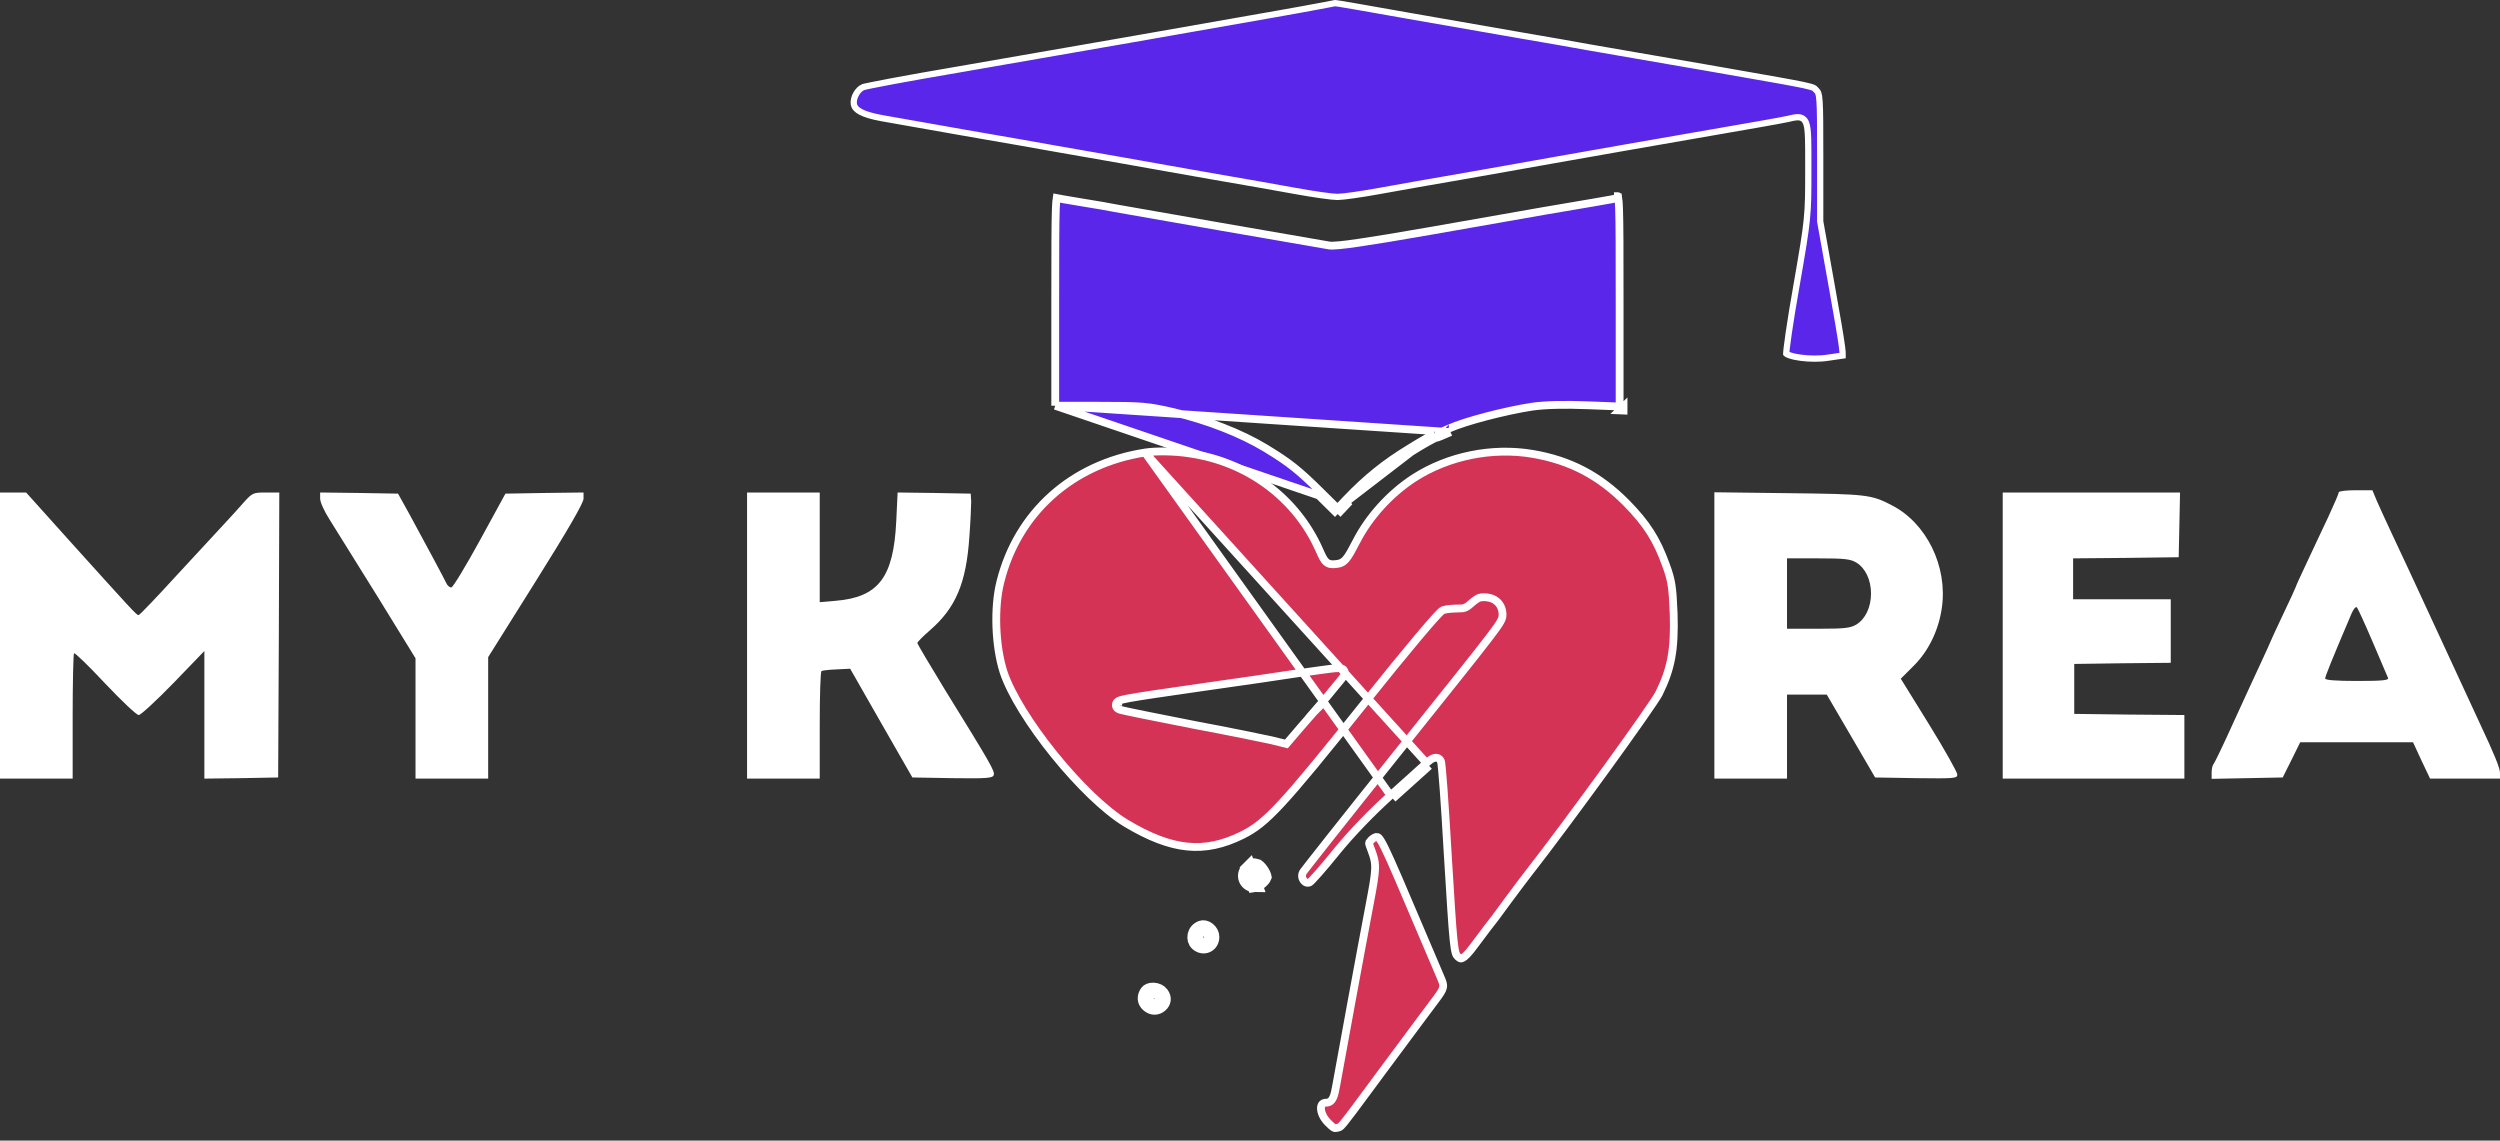 <svg width="160" height="73" viewBox="0 0 160 73" fill="none" xmlns="http://www.w3.org/2000/svg">
<rect x="0" y="0" width="160" height="73" fill="#333333" stroke="none"/>
<path d="M74.148 2.217L74.148 2.217C73.556 2.321 73.042 2.411 72.561 2.496C70.082 2.931 68.456 3.216 61.214 4.47L61.214 4.47C59.674 4.731 58.229 4.989 57.141 5.192C56.596 5.294 56.142 5.382 55.809 5.45C55.642 5.484 55.507 5.512 55.407 5.535C55.357 5.546 55.317 5.556 55.286 5.564C55.271 5.568 55.259 5.571 55.249 5.574L55.238 5.578L55.237 5.578C55.066 5.651 54.899 5.818 54.782 6.034C54.665 6.25 54.615 6.486 54.648 6.677C54.684 6.854 54.803 7.014 55.085 7.164C55.375 7.318 55.815 7.448 56.449 7.564C57.118 7.68 59.515 8.101 61.796 8.508C64.077 8.9 66.72 9.365 67.681 9.54C68.178 9.623 68.913 9.753 69.682 9.889C70.395 10.016 71.138 10.148 71.75 10.252L71.752 10.252C72.487 10.386 73.654 10.591 74.87 10.806C75.768 10.964 76.693 11.127 77.491 11.269C79.366 11.589 81.822 12.025 82.942 12.229C83.499 12.33 84.078 12.424 84.562 12.492C85.051 12.562 85.429 12.603 85.594 12.603C85.759 12.603 86.137 12.562 86.627 12.492C87.111 12.424 87.69 12.33 88.247 12.229C89.367 12.025 91.823 11.589 93.698 11.269C94.495 11.127 95.42 10.964 96.319 10.806C97.535 10.591 98.702 10.386 99.437 10.252L99.438 10.252C103.216 9.583 104.873 9.293 109.393 8.508L109.393 8.508C111.751 8.101 113.98 7.71 114.368 7.623C114.407 7.615 114.446 7.606 114.484 7.597C114.582 7.575 114.673 7.554 114.755 7.538C114.869 7.515 114.981 7.499 115.084 7.502C115.19 7.506 115.299 7.531 115.396 7.603C115.491 7.673 115.553 7.773 115.595 7.887C115.675 8.104 115.705 8.432 115.719 8.892C115.731 9.291 115.731 9.813 115.731 10.486C115.731 10.6 115.731 10.719 115.731 10.841V10.85C115.731 12.339 115.731 13.115 115.637 14.051C115.544 14.986 115.357 16.081 114.987 18.214L114.986 18.215C114.776 19.398 114.598 20.497 114.479 21.314C114.419 21.722 114.374 22.059 114.347 22.3C114.333 22.421 114.324 22.515 114.32 22.582C114.318 22.603 114.317 22.62 114.317 22.634C114.323 22.64 114.333 22.647 114.347 22.656C114.389 22.683 114.453 22.713 114.541 22.744C114.715 22.804 114.956 22.857 115.234 22.894C115.79 22.968 116.46 22.978 116.981 22.894L116.985 22.894C117.159 22.869 117.326 22.844 117.474 22.822C117.542 22.812 117.605 22.803 117.663 22.794C117.756 22.78 117.836 22.769 117.898 22.761C117.91 22.759 117.921 22.758 117.933 22.756C117.936 22.655 117.924 22.474 117.883 22.164C117.796 21.507 117.594 20.331 117.223 18.259L117.223 18.259L116.496 14.19L116.493 14.172V14.155V10.042C116.493 8.098 116.49 7.079 116.452 6.509C116.433 6.224 116.407 6.069 116.375 5.973C116.347 5.889 116.315 5.849 116.261 5.795C116.223 5.756 116.198 5.729 116.18 5.709C116.143 5.668 116.13 5.654 116.079 5.628C115.992 5.583 115.821 5.529 115.402 5.44C114.693 5.29 113.339 5.053 110.641 4.581C110.191 4.502 109.703 4.417 109.175 4.324C107.547 4.042 105.924 3.762 104.591 3.532C103.118 3.278 101.999 3.085 101.617 3.016L101.616 3.016C100.905 2.886 99.031 2.552 97.478 2.29L97.476 2.29C95.921 2.014 92.579 1.433 90.065 0.997L90.064 0.996C88.807 0.771 87.656 0.568 86.814 0.423C86.393 0.35 86.049 0.292 85.809 0.253C85.688 0.234 85.594 0.219 85.53 0.21C85.498 0.205 85.474 0.202 85.46 0.201C85.459 0.201 85.457 0.201 85.457 0.2C85.454 0.201 85.45 0.201 85.445 0.202C85.429 0.205 85.406 0.209 85.377 0.214C85.318 0.225 85.237 0.241 85.138 0.26L85.138 0.26C84.942 0.298 84.68 0.349 84.396 0.4C83.42 0.59 81.599 0.91 74.148 2.217ZM85.449 0.2L85.449 0.2L85.449 0.2Z" fill="#5926EA" stroke="white" stroke-width="0.4"/>
<path d="M67.535 25.967V19.27C67.535 15.99 67.539 14.26 67.573 13.358C67.587 13.004 67.605 12.794 67.624 12.673C67.65 12.678 67.678 12.684 67.707 12.689C67.812 12.71 67.948 12.735 68.103 12.762C68.413 12.817 68.807 12.883 69.207 12.948C69.26 12.957 69.314 12.966 69.368 12.975C70.138 13.101 71.014 13.244 71.373 13.323L71.381 13.325L71.381 13.325C72.168 13.471 84.071 15.549 85.062 15.71L85.067 15.71L85.067 15.71C85.205 15.729 85.425 15.72 85.718 15.693C86.018 15.665 86.419 15.614 86.934 15.539C87.964 15.39 89.46 15.142 91.539 14.779L91.539 14.779C98.632 13.529 100.286 13.239 102.058 12.948L102.06 12.948C102.438 12.883 102.813 12.817 103.112 12.762C103.293 12.729 103.455 12.699 103.572 12.674C103.591 12.798 103.607 13.009 103.62 13.361C103.653 14.267 103.656 16.005 103.656 19.299V26.015L101.62 25.938C100.119 25.879 98.88 25.908 98.057 26.027L98.056 26.027C96.331 26.291 93.748 26.963 92.729 27.428M67.535 25.967L92.833 27.655M67.535 25.967H70.308C71.7 25.967 72.493 25.974 73.141 26.029C73.796 26.085 74.301 26.191 75.116 26.38L75.116 26.38L75.118 26.38C77.274 26.894 79.391 27.716 80.987 28.676L80.988 28.677C82.533 29.618 83.1 30.067 84.58 31.532M67.535 25.967L84.404 31.71M92.729 27.428C92.729 27.428 92.729 27.428 92.729 27.428L92.833 27.655M92.729 27.428C92.73 27.428 92.73 27.427 92.73 27.427L92.833 27.655M92.729 27.428C92.507 27.528 92.289 27.621 92.121 27.688C92.036 27.722 91.966 27.749 91.915 27.767C91.889 27.776 91.871 27.781 91.859 27.785C91.859 27.785 91.859 27.785 91.859 27.785M92.833 27.655C92.382 27.859 91.946 28.033 91.888 28.033C91.816 28.033 91.103 28.425 90.319 28.919M91.859 27.785C91.868 27.784 91.878 27.783 91.888 27.783C91.872 27.783 91.859 27.785 91.853 27.786M91.859 27.785C91.856 27.785 91.855 27.786 91.853 27.786M91.859 27.785C91.826 27.788 91.801 27.796 91.792 27.799L91.791 27.799C91.772 27.805 91.753 27.813 91.736 27.82C91.7 27.835 91.658 27.855 91.611 27.878C91.517 27.925 91.392 27.992 91.248 28.073C90.959 28.235 90.582 28.458 90.187 28.707M91.853 27.786C91.851 27.787 91.85 27.787 91.85 27.787C91.85 27.787 91.851 27.787 91.853 27.786ZM90.187 28.707C90.188 28.707 90.188 28.706 90.189 28.706L90.319 28.919M90.187 28.707C88.644 29.648 87.464 30.591 86.185 31.929L86.184 31.93L85.604 32.544M90.187 28.707C90.186 28.707 90.186 28.708 90.186 28.708L90.319 28.919M90.319 28.919L85.604 32.544M85.604 32.544L85.782 32.72L86.366 32.102L85.604 32.544ZM85.604 32.544L85.432 32.726L84.404 31.71M85.604 32.544L84.58 31.532M84.58 31.532L84.404 31.71M84.58 31.532L84.58 31.532L84.404 31.71M103.656 26.265L103.906 26.275V26.024L103.656 26.265ZM103.545 12.555C103.545 12.555 103.545 12.556 103.546 12.557C103.546 12.555 103.545 12.555 103.545 12.555ZM67.65 12.563C67.651 12.561 67.651 12.56 67.651 12.56C67.651 12.56 67.651 12.561 67.65 12.563Z" fill="#5926EA" stroke="white" stroke-width="0.5"/>
<path d="M73.281 28.963L73.281 28.963C73.991 28.852 75.156 28.865 76.154 29.021L76.157 29.022C79.867 29.562 82.975 31.893 84.436 35.197L84.436 35.197C84.519 35.385 84.588 35.537 84.651 35.656C84.712 35.772 84.778 35.877 84.863 35.956C85.062 36.142 85.296 36.121 85.504 36.1L85.505 36.1C85.615 36.089 85.731 36.07 85.845 36.017C85.962 35.962 86.06 35.88 86.153 35.769C86.328 35.561 86.519 35.209 86.82 34.63L86.82 34.629C87.628 33.056 88.992 31.563 90.511 30.583C92.696 29.179 95.51 28.61 98.094 29.05C100.497 29.462 102.354 30.44 104.091 32.191C105.39 33.518 106.023 34.505 106.62 36.155L106.621 36.156C106.807 36.664 106.91 37.01 106.977 37.438C107.046 37.872 107.078 38.396 107.114 39.261C107.186 41.584 106.958 42.805 106.168 44.399C106.062 44.599 105.657 45.202 105.051 46.069C104.448 46.931 103.658 48.035 102.8 49.218C101.086 51.582 99.103 54.254 97.798 55.922C97.734 55.996 97.562 56.225 97.342 56.52C97.263 56.624 97.178 56.739 97.087 56.861C96.91 57.098 96.714 57.362 96.512 57.631L96.509 57.635L96.509 57.635C95.911 58.467 95.323 59.239 95.217 59.359L95.208 59.369L95.199 59.381C95.153 59.447 95.046 59.589 94.907 59.771C94.743 59.988 94.534 60.263 94.331 60.539C94.159 60.771 94.015 60.949 93.89 61.079C93.763 61.211 93.668 61.283 93.596 61.318C93.531 61.35 93.494 61.348 93.466 61.34C93.428 61.329 93.371 61.297 93.288 61.211L93.285 61.208L93.285 61.208C93.236 61.159 93.2 61.116 93.161 60.987C93.117 60.84 93.074 60.595 93.028 60.146C92.936 59.252 92.835 57.617 92.645 54.497C92.558 52.97 92.467 51.559 92.391 50.518C92.353 49.998 92.318 49.569 92.289 49.264C92.275 49.112 92.262 48.988 92.25 48.899C92.244 48.855 92.239 48.816 92.233 48.784C92.23 48.769 92.226 48.752 92.222 48.735L92.221 48.734C92.219 48.725 92.21 48.693 92.19 48.659C92.132 48.558 92.032 48.503 91.926 48.495C91.836 48.488 91.753 48.516 91.692 48.544C91.568 48.601 91.432 48.706 91.294 48.836M73.281 28.963L91.466 49.018M73.281 28.963C68.609 29.69 65.133 32.802 64.025 37.235L64.024 37.236C63.601 38.903 63.7 41.354 64.223 42.997C64.696 44.428 65.963 46.434 67.473 48.303C68.984 50.171 70.706 51.863 72.064 52.684C73.551 53.575 74.804 54.06 75.983 54.179C77.157 54.297 78.28 54.053 79.511 53.444C80.268 53.069 80.906 52.608 82.013 51.415C83.126 50.215 84.7 48.29 87.332 44.996C88.707 43.273 89.892 41.822 90.759 40.792C91.192 40.277 91.546 39.866 91.805 39.578C91.934 39.434 92.041 39.319 92.124 39.237C92.165 39.196 92.202 39.16 92.235 39.132C92.257 39.113 92.306 39.07 92.364 39.048L92.372 39.045L92.381 39.042C92.608 38.972 93.034 38.944 93.326 38.944V38.944L93.335 38.944C93.511 38.951 93.637 38.934 93.745 38.895C93.852 38.857 93.959 38.791 94.087 38.675C94.203 38.568 94.328 38.466 94.439 38.389C94.495 38.351 94.551 38.316 94.604 38.289C94.642 38.27 94.712 38.237 94.79 38.233C95.159 38.193 95.497 38.265 95.751 38.457C96.011 38.654 96.154 38.954 96.163 39.304L96.163 39.304V39.31C96.163 39.314 96.163 39.318 96.163 39.322C96.163 39.366 96.163 39.431 96.146 39.509C96.127 39.593 96.09 39.679 96.033 39.782C95.921 39.983 95.702 40.293 95.281 40.843C94.435 41.949 92.731 44.079 89.3 48.365L89.292 48.375L89.292 48.375C87.709 50.351 86.252 52.182 85.181 53.536C84.645 54.214 84.206 54.772 83.895 55.169C83.74 55.368 83.617 55.527 83.53 55.64C83.487 55.696 83.453 55.741 83.429 55.773C83.412 55.796 83.403 55.808 83.399 55.814C83.398 55.816 83.397 55.817 83.397 55.817C83.289 56.009 83.327 56.219 83.438 56.359C83.546 56.495 83.694 56.538 83.839 56.461C83.841 56.46 83.853 56.451 83.876 56.429C83.907 56.4 83.949 56.358 84 56.304C84.103 56.197 84.239 56.048 84.397 55.868C84.714 55.508 85.119 55.028 85.531 54.514L85.532 54.513C86.5 53.325 87.774 52.008 88.973 50.925M73.281 28.963L89.141 51.111M91.294 48.836C91.294 48.836 91.294 48.836 91.294 48.836L91.466 49.018M91.294 48.836C91.295 48.836 91.295 48.836 91.295 48.836L91.466 49.018M91.294 48.836C91.169 48.954 90.804 49.281 90.329 49.707C89.93 50.065 89.452 50.492 88.973 50.925M91.466 49.018C91.339 49.137 90.969 49.468 90.49 49.898C90.091 50.256 89.616 50.682 89.141 51.111M88.973 50.925L89.141 51.111M88.973 50.925C88.973 50.925 88.973 50.925 88.973 50.925L89.141 51.111M85.835 43.49L85.835 43.491C85.556 43.843 84.376 45.256 84.109 45.552L84.11 45.552L84.1 45.562C84.065 45.597 83.95 45.729 83.78 45.925C83.754 45.955 83.726 45.987 83.698 46.02C83.549 46.192 83.374 46.393 83.197 46.595C83.197 46.595 83.196 46.596 83.196 46.596L82.428 47.495L82.328 47.612L82.178 47.575L81.352 47.372C80.901 47.27 78.641 46.807 76.321 46.372L76.319 46.371C74.017 45.923 71.938 45.498 71.721 45.436L71.721 45.436L71.713 45.434C71.68 45.423 71.647 45.411 71.615 45.397C71.588 45.385 71.542 45.363 71.501 45.324C71.458 45.283 71.383 45.182 71.423 45.046C71.453 44.941 71.534 44.89 71.562 44.873C71.63 44.831 71.727 44.802 71.825 44.777C71.932 44.75 72.074 44.72 72.256 44.687C72.982 44.553 74.409 44.345 76.985 43.975L76.986 43.975C77.167 43.949 77.353 43.922 77.543 43.895C79.483 43.618 81.784 43.29 82.867 43.118L82.871 43.117C84.07 42.944 85.246 42.782 85.477 42.767L85.477 42.767L85.484 42.766L85.496 42.766C85.588 42.763 85.674 42.76 85.739 42.763C85.773 42.765 85.82 42.77 85.867 42.786C85.914 42.802 85.999 42.843 86.044 42.942C86.087 43.037 86.065 43.124 86.051 43.166C86.035 43.211 86.012 43.25 85.993 43.279C85.956 43.335 85.902 43.405 85.842 43.481L85.835 43.49ZM71.815 44.939C71.815 44.939 71.816 44.939 71.817 44.94C71.816 44.939 71.815 44.939 71.815 44.939Z" fill="#D43355" stroke="white" stroke-width="0.5"/>
<path d="M149.683 31.506C149.683 31.579 149.378 32.291 149.014 33.075C148.637 33.86 148.026 35.183 147.634 36.011C147.242 36.839 146.922 37.537 146.922 37.581C146.922 37.61 146.559 38.394 146.123 39.31C145.687 40.24 145.323 41.01 145.323 41.039C145.323 41.068 145.033 41.693 144.684 42.449C144.335 43.19 143.55 44.905 142.925 46.271C142.315 47.622 141.748 48.799 141.676 48.887C141.603 48.959 141.545 49.206 141.545 49.424V49.846L143.826 49.802L146.094 49.758L146.66 48.625L147.212 47.506H150.831H154.435L154.973 48.669L155.525 49.831H157.763H160.001V49.482C160.001 49.163 159.681 48.363 158.664 46.198C158.417 45.675 157.211 43.059 155.975 40.385C154.74 37.711 153.432 34.892 153.069 34.136C152.72 33.381 152.284 32.451 152.124 32.073L151.834 31.375H150.758C150.163 31.375 149.683 31.433 149.683 31.506ZM151.863 41.112C152.357 42.274 152.793 43.306 152.836 43.393C152.895 43.539 152.444 43.582 150.86 43.582C149.465 43.582 148.811 43.524 148.811 43.422C148.811 43.292 149.218 42.274 150.511 39.237C150.628 38.976 150.773 38.801 150.846 38.874C150.904 38.947 151.369 39.949 151.863 41.112Z" fill="white"/>
<path d="M0 40.676V49.831H2.325H4.65V45.864C4.65 43.669 4.694 41.853 4.737 41.809C4.781 41.751 5.682 42.623 6.728 43.742C7.775 44.846 8.734 45.762 8.879 45.762C9.01 45.762 10.013 44.832 11.103 43.713L13.079 41.664V45.748V49.831L15.448 49.802L17.802 49.758L17.846 40.632L17.875 31.52H17.017C16.203 31.52 16.145 31.55 15.622 32.131C15.317 32.48 14.736 33.119 14.329 33.555C13.922 33.991 12.541 35.488 11.277 36.854C10.013 38.234 8.937 39.368 8.865 39.368C8.734 39.368 8.414 39.005 4.505 34.674L1.671 31.52H0.843H0V40.676Z" fill="white"/>
<path d="M20.489 31.913C20.489 32.145 20.765 32.741 21.1 33.264C21.419 33.788 22.8 35.996 24.151 38.162L26.593 42.129V45.98V49.831H28.918H31.243V45.936V42.056L34.295 37.188C36.344 33.918 37.347 32.189 37.347 31.913V31.52L34.847 31.55L32.347 31.593L30.72 34.572C29.819 36.214 29.005 37.566 28.889 37.595C28.787 37.609 28.627 37.479 28.555 37.304C28.395 36.97 27.494 35.284 26.2 32.901L25.474 31.593L22.989 31.55L20.489 31.52V31.913Z" fill="white"/>
<path d="M47.812 40.676V49.831H50.138H52.463V46.431C52.463 44.556 52.506 42.986 52.579 42.943C52.637 42.914 53.073 42.856 53.553 42.841L54.41 42.797L56.401 46.285L58.392 49.758L60.95 49.802C63.144 49.831 63.522 49.802 63.594 49.613C63.696 49.381 63.435 48.93 60.47 44.134C59.511 42.565 58.712 41.214 58.712 41.155C58.712 41.083 59.075 40.719 59.511 40.342C61.168 38.903 61.836 37.333 62.039 34.369C62.112 33.395 62.156 32.378 62.156 32.102L62.127 31.593L59.787 31.55L57.447 31.52L57.36 33.366C57.186 36.956 56.227 38.22 53.48 38.452L52.463 38.539V35.023V31.52H50.138H47.812V40.676Z" fill="white"/>
<path d="M109.719 40.661V49.831H112.044H114.369V47.143V44.454H115.648H116.912L118.467 47.114L120.008 49.758L122.638 49.802C125.123 49.831 125.268 49.816 125.268 49.569C125.268 49.424 124.454 47.971 123.466 46.372L121.65 43.437L122.449 42.638C123.437 41.664 124.077 40.327 124.28 38.888C124.658 36.243 123.292 33.468 121.068 32.334C119.76 31.651 119.441 31.622 114.485 31.564L109.719 31.506V40.661ZM118.816 36.011C119.383 36.36 119.746 37.115 119.746 37.987C119.746 38.859 119.383 39.615 118.816 39.964C118.438 40.196 118.06 40.24 116.374 40.24H114.369V37.987V35.735H116.374C118.06 35.735 118.438 35.778 118.816 36.011Z" fill="white"/>
<path d="M128.174 40.676V49.831H133.987H139.8V47.797V45.762L136.283 45.733L132.751 45.689V44.091V42.492L135.847 42.449L138.928 42.42V40.385V38.351H135.803H132.679V37.043V35.735L136.065 35.706L139.436 35.662L139.48 33.584L139.523 31.52H133.841H128.174V40.676Z" fill="white"/>
<path d="M87.775 54.434L87.775 54.434L87.776 54.438C87.934 54.858 88.023 55.148 88.005 55.635C87.988 56.098 87.874 56.744 87.657 57.885L87.657 57.886C87.163 60.456 85.726 68.297 85.522 69.449C85.464 69.796 85.406 70.053 85.33 70.225C85.292 70.313 85.241 70.4 85.166 70.465C85.084 70.537 84.986 70.572 84.883 70.572C84.752 70.572 84.677 70.611 84.633 70.655C84.587 70.702 84.549 70.778 84.542 70.895C84.528 71.132 84.647 71.485 84.962 71.82C85.165 72.031 85.285 72.129 85.372 72.174C85.434 72.206 85.477 72.21 85.555 72.189C85.59 72.178 85.642 72.165 85.672 72.157C85.683 72.154 85.691 72.152 85.694 72.151C85.721 72.144 85.734 72.138 85.748 72.13C85.786 72.108 85.855 72.05 86.021 71.847C86.279 71.532 86.719 70.938 87.577 69.777C87.806 69.467 88.065 69.116 88.359 68.72L88.359 68.719C89.852 66.713 90.574 65.74 90.987 65.182C91.427 64.589 91.519 64.465 91.819 64.068L91.82 64.067C92.178 63.596 92.317 63.375 92.355 63.191C92.388 63.029 92.346 62.867 92.168 62.476L92.168 62.476L92.165 62.467C92.086 62.273 91.945 61.947 91.783 61.569C91.615 61.178 91.423 60.731 91.25 60.319C91.191 60.179 91.133 60.043 91.076 59.909C89.715 56.705 89.03 55.091 88.628 54.276C88.414 53.843 88.297 53.673 88.223 53.604C88.195 53.579 88.182 53.576 88.176 53.574L88.176 53.574C88.158 53.57 88.137 53.569 88.066 53.569C88.066 53.569 88.066 53.569 88.065 53.569C88.062 53.57 88.018 53.578 87.94 53.622C87.868 53.663 87.795 53.719 87.743 53.777C87.619 53.915 87.62 53.935 87.62 53.949C87.62 53.95 87.62 53.951 87.62 53.951C87.62 53.971 87.624 54.011 87.65 54.095C87.676 54.178 87.717 54.284 87.775 54.434Z" fill="#D43355" stroke="white" stroke-width="0.5"/>
<path d="M79.92 55.633L79.925 55.628C80.101 55.444 80.15 55.431 80.155 55.43L80.156 55.43L80.156 55.43C80.161 55.428 80.21 55.415 80.451 55.483C80.455 55.486 80.478 55.499 80.517 55.535C80.573 55.586 80.637 55.66 80.698 55.748C80.758 55.835 80.808 55.926 80.841 56.006C80.858 56.045 80.868 56.078 80.875 56.104C80.877 56.112 80.878 56.118 80.879 56.124C80.875 56.134 80.866 56.151 80.85 56.177C80.811 56.237 80.747 56.31 80.664 56.382C80.582 56.454 80.494 56.513 80.414 56.551C80.375 56.571 80.341 56.583 80.316 56.59C80.303 56.594 80.293 56.596 80.286 56.597L79.92 55.633ZM79.92 55.633L79.914 55.639C79.529 56.016 79.797 56.598 80.277 56.598L79.92 55.633Z" fill="#37474F" stroke="white"/>
<path d="M76.902 59.413L76.899 59.414C76.438 59.579 76.386 60.141 76.648 60.365L76.648 60.365L76.653 60.369C77.023 60.693 77.538 60.466 77.538 59.961C77.538 59.795 77.45 59.624 77.301 59.509C77.151 59.392 77.002 59.376 76.902 59.413Z" fill="#37474F" stroke="white"/>
<path d="M73.448 63.516L73.448 63.516L73.444 63.522C73.243 63.802 73.289 64.082 73.479 64.258L73.479 64.258L73.485 64.263C73.748 64.515 74.045 64.475 74.246 64.303C74.35 64.215 74.411 64.103 74.427 63.995C74.441 63.896 74.422 63.766 74.301 63.612L74.301 63.612L74.3 63.61C74.204 63.487 74.024 63.398 73.819 63.39C73.607 63.382 73.487 63.46 73.448 63.516Z" fill="#37474F" stroke="white"/>
</svg>
